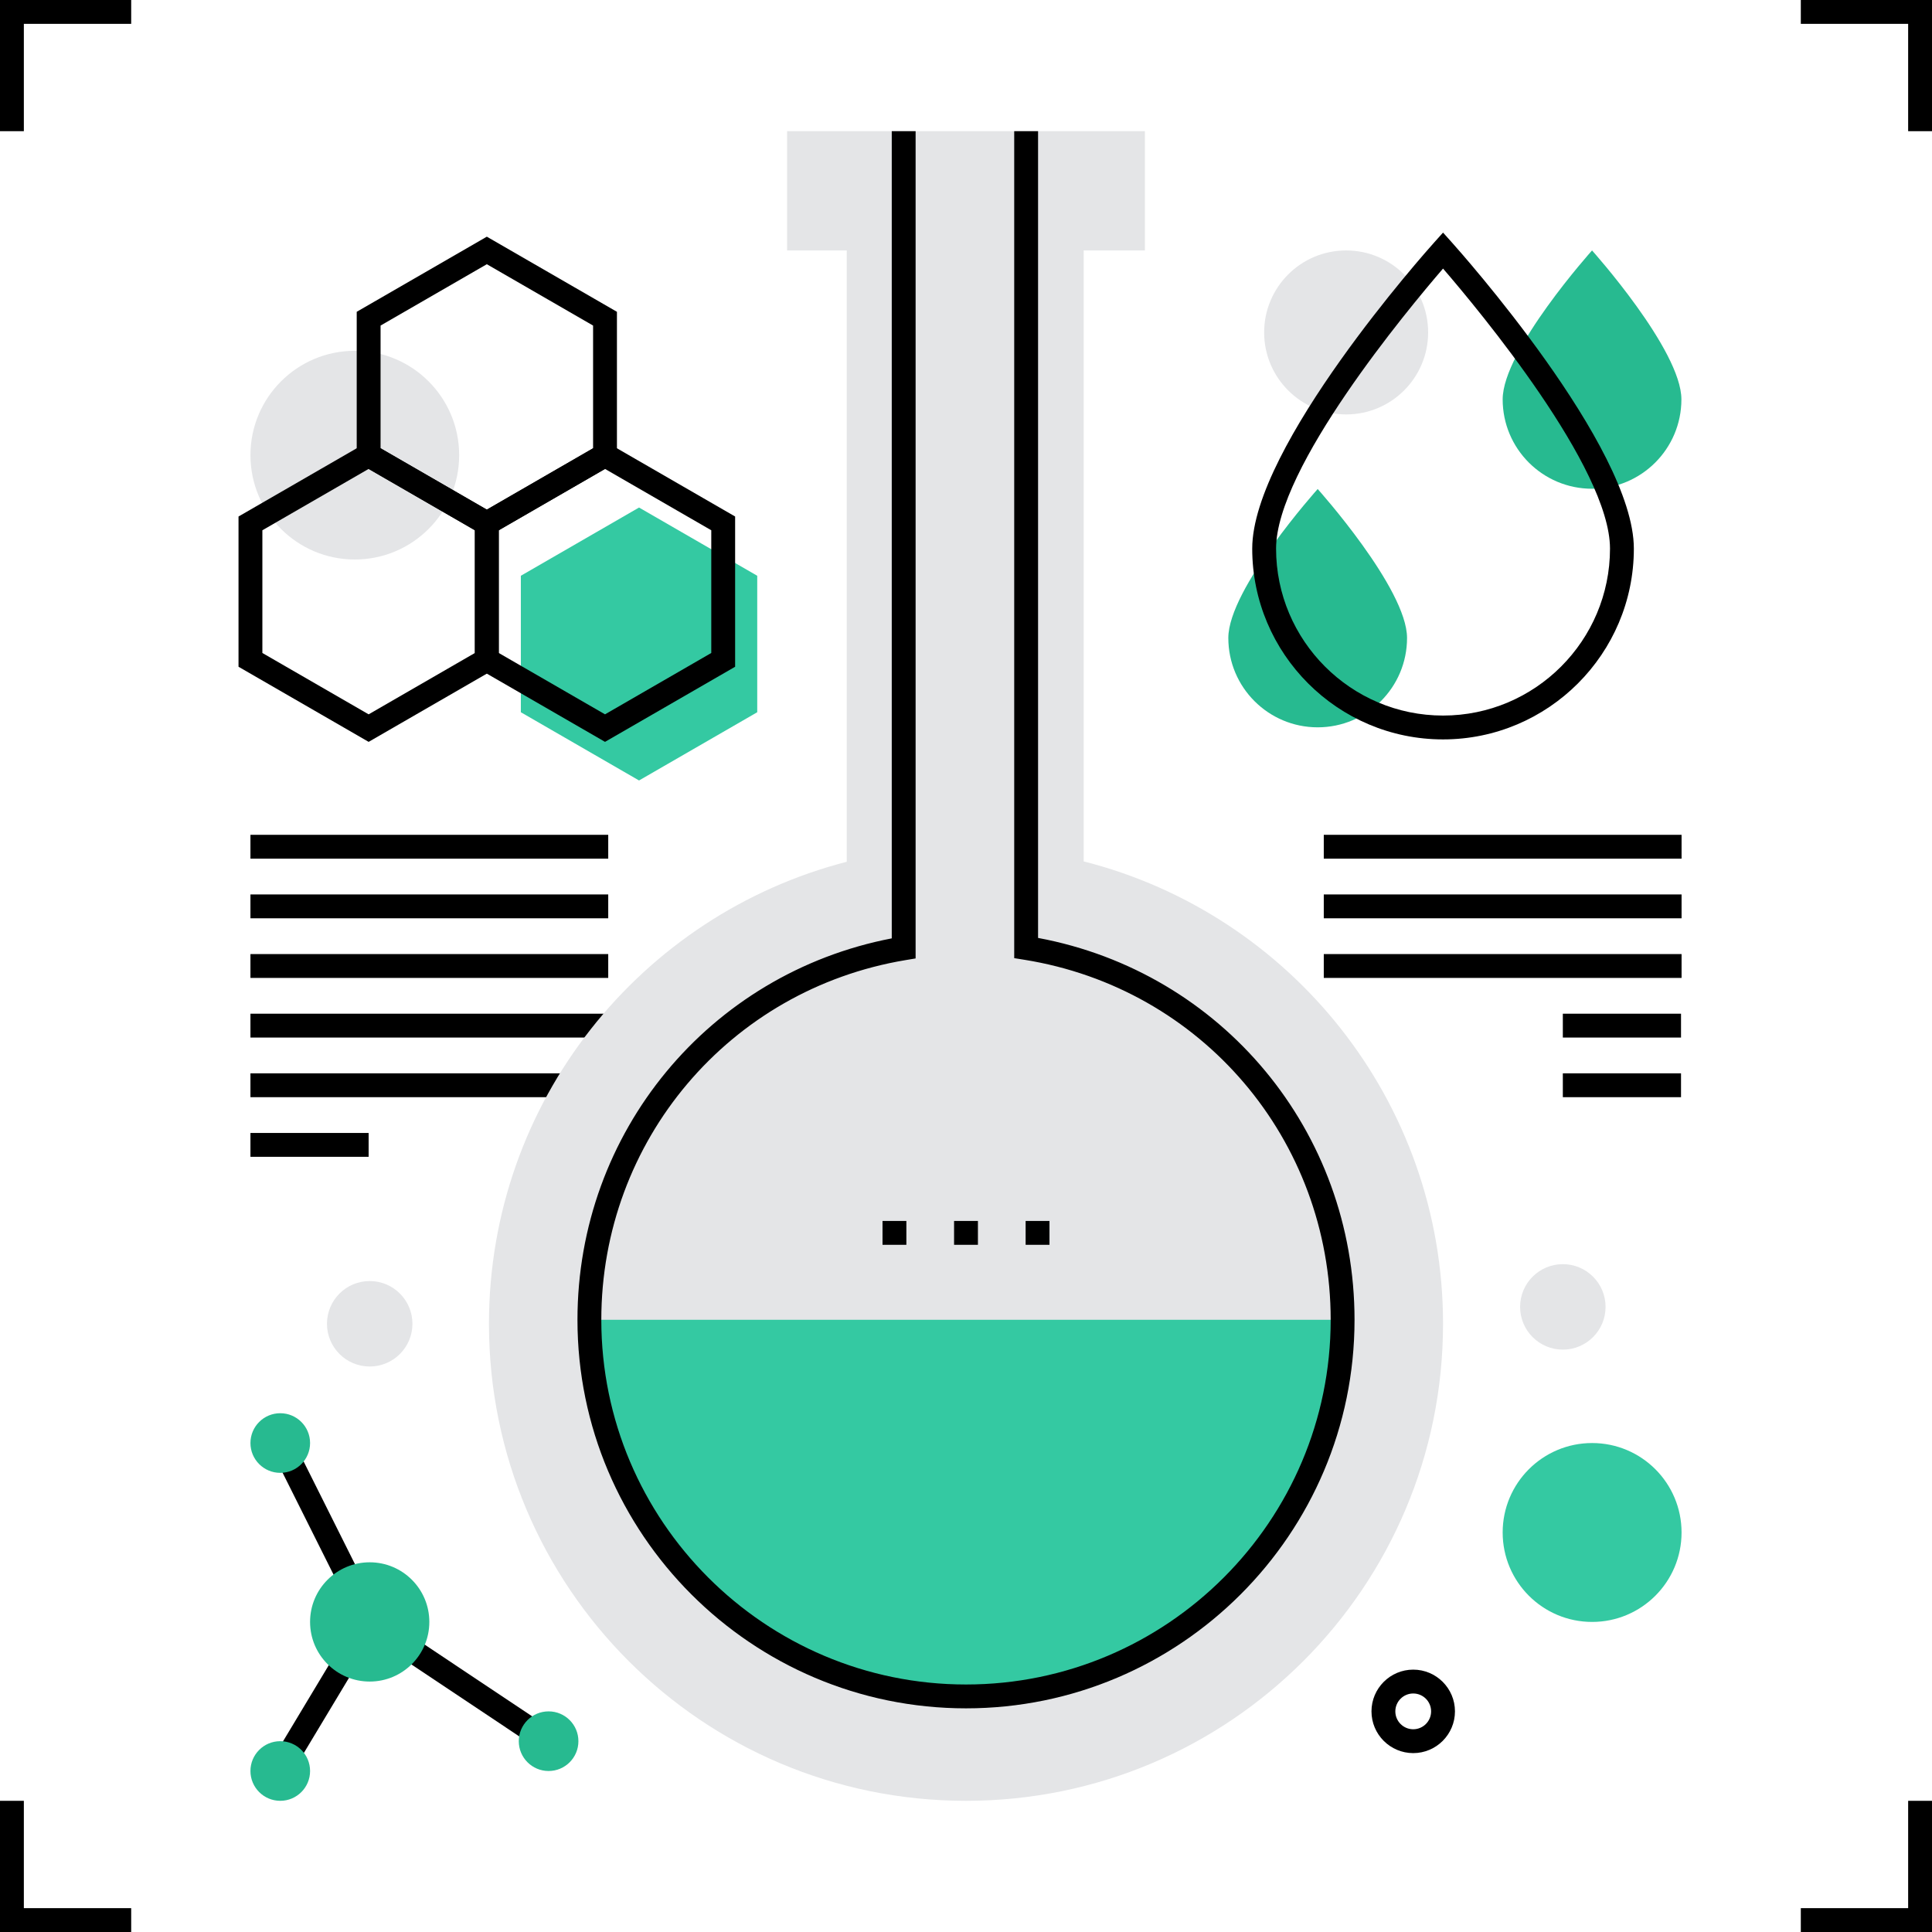 <?xml version="1.0" encoding="utf-8"?>
<!-- Generator: Adobe Illustrator 16.0.0, SVG Export Plug-In . SVG Version: 6.00 Build 0)  -->
<!DOCTYPE svg PUBLIC "-//W3C//DTD SVG 1.1//EN" "http://www.w3.org/Graphics/SVG/1.1/DTD/svg11.dtd">
<svg version="1.1" id="图层_1" xmlns="http://www.w3.org/2000/svg" xmlns:xlink="http://www.w3.org/1999/xlink" x="0px" y="0px"
	 width="162px" height="162px" viewBox="0 0 162 162" enable-background="new 0 0 162 162" xml:space="preserve">
<g>
	<g>
		<g>
			<polygon points="2,11 0,11 0,0 11,0 11,2 2,2 			"/>
		</g>
	</g>
	<g>
		<g>
			<polygon points="11,162 0,162 0,151 2,151 2,160 11,160 			"/>
		</g>
	</g>
	<g>
		<g>
			<polygon points="162,162 151,162 151,160 160,160 160,151 162,151 			"/>
		</g>
	</g>
	<g>
		<g>
			<polygon points="162,11 160,11 160,2 151,2 151,0 162,0 			"/>
		</g>
	</g>
</g>
<g>
	<g>
		<g>
			<circle fill="#E4E5E7" cx="112.875" cy="27.875" r="6.875"/>
		</g>
	</g>
	<g>
		<g>
			<circle fill="#E4E5E7" cx="29.751" cy="38.165" r="8.75"/>
		</g>
	</g>
	<g>
		<g>
			<path fill="#27BA90" d="M133.494,21c0,0-7.494,8.351-7.494,12.489c0,4.139,3.355,7.493,7.494,7.493
				c4.138,0,7.493-3.354,7.493-7.493C140.987,29.351,133.494,21,133.494,21z"/>
		</g>
	</g>
	<g>
		<g>
			<path fill="#27BA90" d="M110.489,41.005c0,0-7.493,8.351-7.493,12.489s3.355,7.493,7.493,7.493s7.493-3.354,7.493-7.493
				S110.489,41.005,110.489,41.005z"/>
		</g>
	</g>
	<g>
		<g>
			<rect x="21" y="70" width="30.001" height="2"/>
		</g>
	</g>
	<g>
		<g>
			<rect x="21" y="75" width="30.001" height="2"/>
		</g>
	</g>
	<g>
		<g>
			<rect x="21" y="80" width="30.001" height="2"/>
		</g>
	</g>
	<g>
		<g>
			<rect x="111" y="70" width="30.001" height="2"/>
		</g>
	</g>
	<g>
		<g>
			<rect x="111" y="75" width="30.001" height="2"/>
		</g>
	</g>
	<g>
		<g>
			<rect x="111" y="80" width="30.001" height="2"/>
		</g>
	</g>
	<g>
		<g>
			<rect x="21" y="85" width="30.001" height="2"/>
		</g>
	</g>
	<g>
		<g>
			<rect x="21" y="90" width="30.001" height="2"/>
		</g>
	</g>
	<g>
		<g>
			<rect x="21" y="95" width="9.91" height="2"/>
		</g>
	</g>
	<g>
		<g>
			<rect x="131.045" y="85" width="9.91" height="2"/>
		</g>
	</g>
	<g>
		<g>
			<rect x="131.045" y="90" width="9.91" height="2"/>
		</g>
	</g>
	<g>
		<g>
			<path fill="#E4E5E7" d="M90.868,72.229V21H96V11H66v10h5v51.261C53.748,76.701,41,92.362,41,111c0,22.091,17.909,40,40,40
				s40-17.909,40-40C121,92.314,108.188,76.624,90.868,72.229z"/>
		</g>
	</g>
	<g>
		<g>
			<path fill="#34C9A2" d="M112.579,110.667c0,17.44-14.139,31.579-31.579,31.579s-31.579-14.139-31.579-31.579H112.579z"/>
		</g>
	</g>
	<g>
		<g>
			<path d="M81,143.246c-17.964,0-32.579-14.615-32.579-32.579c0-15.713,11.032-29.03,26.354-31.984V11h2v69.366l-0.836,0.139
				c-14.786,2.463-25.518,15.147-25.518,30.162c0,16.861,13.718,30.579,30.579,30.579s30.579-13.718,30.579-30.579
				c0-15.105-10.806-27.803-25.694-30.191l-0.842-0.135V11h2v67.646c15.428,2.881,26.536,16.213,26.536,32.021
				C113.579,128.631,98.965,143.246,81,143.246z"/>
		</g>
	</g>
	<g>
		<g>
			<g>
				<path d="M74,104.378v-2h2v2H74z M80,104.378v-2h2v2H80z M86,104.378v-2h2v2H86z"/>
			</g>
		</g>
	</g>
	<g>
		<g>
			<g>
				<polygon fill="#34C9A2" points="43.674,48.278 53.584,42.557 63.495,48.278 63.495,59.722 53.584,65.443 43.674,59.722 				"/>
			</g>
		</g>
		<g>
			<g>
				<path d="M40.821,45.041l-10.91-6.299V26.145l10.91-6.299l10.91,6.299v12.598L40.821,45.041z M31.911,37.588l8.91,5.145
					l8.91-5.145V27.299l-8.91-5.144l-8.91,5.144V37.588z"/>
			</g>
		</g>
		<g>
			<g>
				<path d="M30.911,62.206L20,55.907V43.31l10.91-6.299l10.91,6.299v12.598L30.911,62.206z M22,54.753l8.91,5.145l8.91-5.145
					V44.464l-8.91-5.145L22,44.464V54.753z"/>
			</g>
		</g>
		<g>
			<g>
				<path d="M50.731,62.206l-10.91-6.299V43.31l10.91-6.299l10.91,6.299v12.598L50.731,62.206z M41.821,54.753l8.91,5.145
					l8.91-5.145V44.464l-8.91-5.145l-8.91,5.145V54.753z"/>
			</g>
		</g>
	</g>
	<g>
		<g>
			<path d="M121,62c-8.822,0-16-7.178-16-16c0-8.568,14.633-24.974,15.256-25.668L121,19.503l0.744,0.829
				C122.367,21.026,137,37.432,137,46C137,54.822,129.822,62,121,62z M121,22.52c-2.995,3.475-14,16.701-14,23.48
				c0,7.72,6.281,14,14,14c7.721,0,14-6.28,14-14C135,39.219,123.997,25.995,121,22.52z"/>
		</g>
	</g>
	<g>
		<g>
			<g>
				<rect x="26.25" y="134.961" transform="matrix(0.857 0.515 -0.515 0.857 77.093 6.26)" width="2" height="14.577"/>
			</g>
		</g>
		<g>
			<g>
				<rect x="29.487" y="140" transform="matrix(0.832 0.555 -0.555 0.832 84.679 2.325)" width="18.028" height="2"/>
			</g>
		</g>
		<g>
			<g>
				<rect x="18.865" y="127.5" transform="matrix(0.447 0.894 -0.894 0.447 129.998 46.66)" width="16.771" height="2"/>
			</g>
		</g>
		<g>
			<g>
				<circle fill="#27BA90" cx="31" cy="136" r="5"/>
			</g>
		</g>
		<g>
			<g>
				<circle fill="#27BA90" cx="23.5" cy="121" r="2.5"/>
			</g>
		</g>
		<g>
			<g>
				<circle fill="#27BA90" cx="23.5" cy="148.5" r="2.5"/>
			</g>
		</g>
		<g>
			<g>
				<circle fill="#27BA90" cx="46" cy="146" r="2.5"/>
			</g>
		</g>
	</g>
	<g>
		<g>
			<path d="M118.5,147c-1.93,0-3.5-1.57-3.5-3.5s1.57-3.5,3.5-3.5s3.5,1.57,3.5,3.5S120.43,147,118.5,147z M118.5,142
				c-0.826,0-1.5,0.673-1.5,1.5s0.674,1.5,1.5,1.5c0.828,0,1.5-0.673,1.5-1.5S119.328,142,118.5,142z"/>
		</g>
	</g>
	<g>
		<g>
			<circle fill="#E4E5E7" cx="131.045" cy="109.584" r="3.583"/>
		</g>
	</g>
	<g>
		<g>
			<circle fill="#E4E5E7" cx="31" cy="111" r="3.583"/>
		</g>
	</g>
	<g>
		<g>
			<circle fill="#34C9A2" cx="133.5" cy="128.5" r="7.5"/>
		</g>
	</g>
</g>
</svg>
